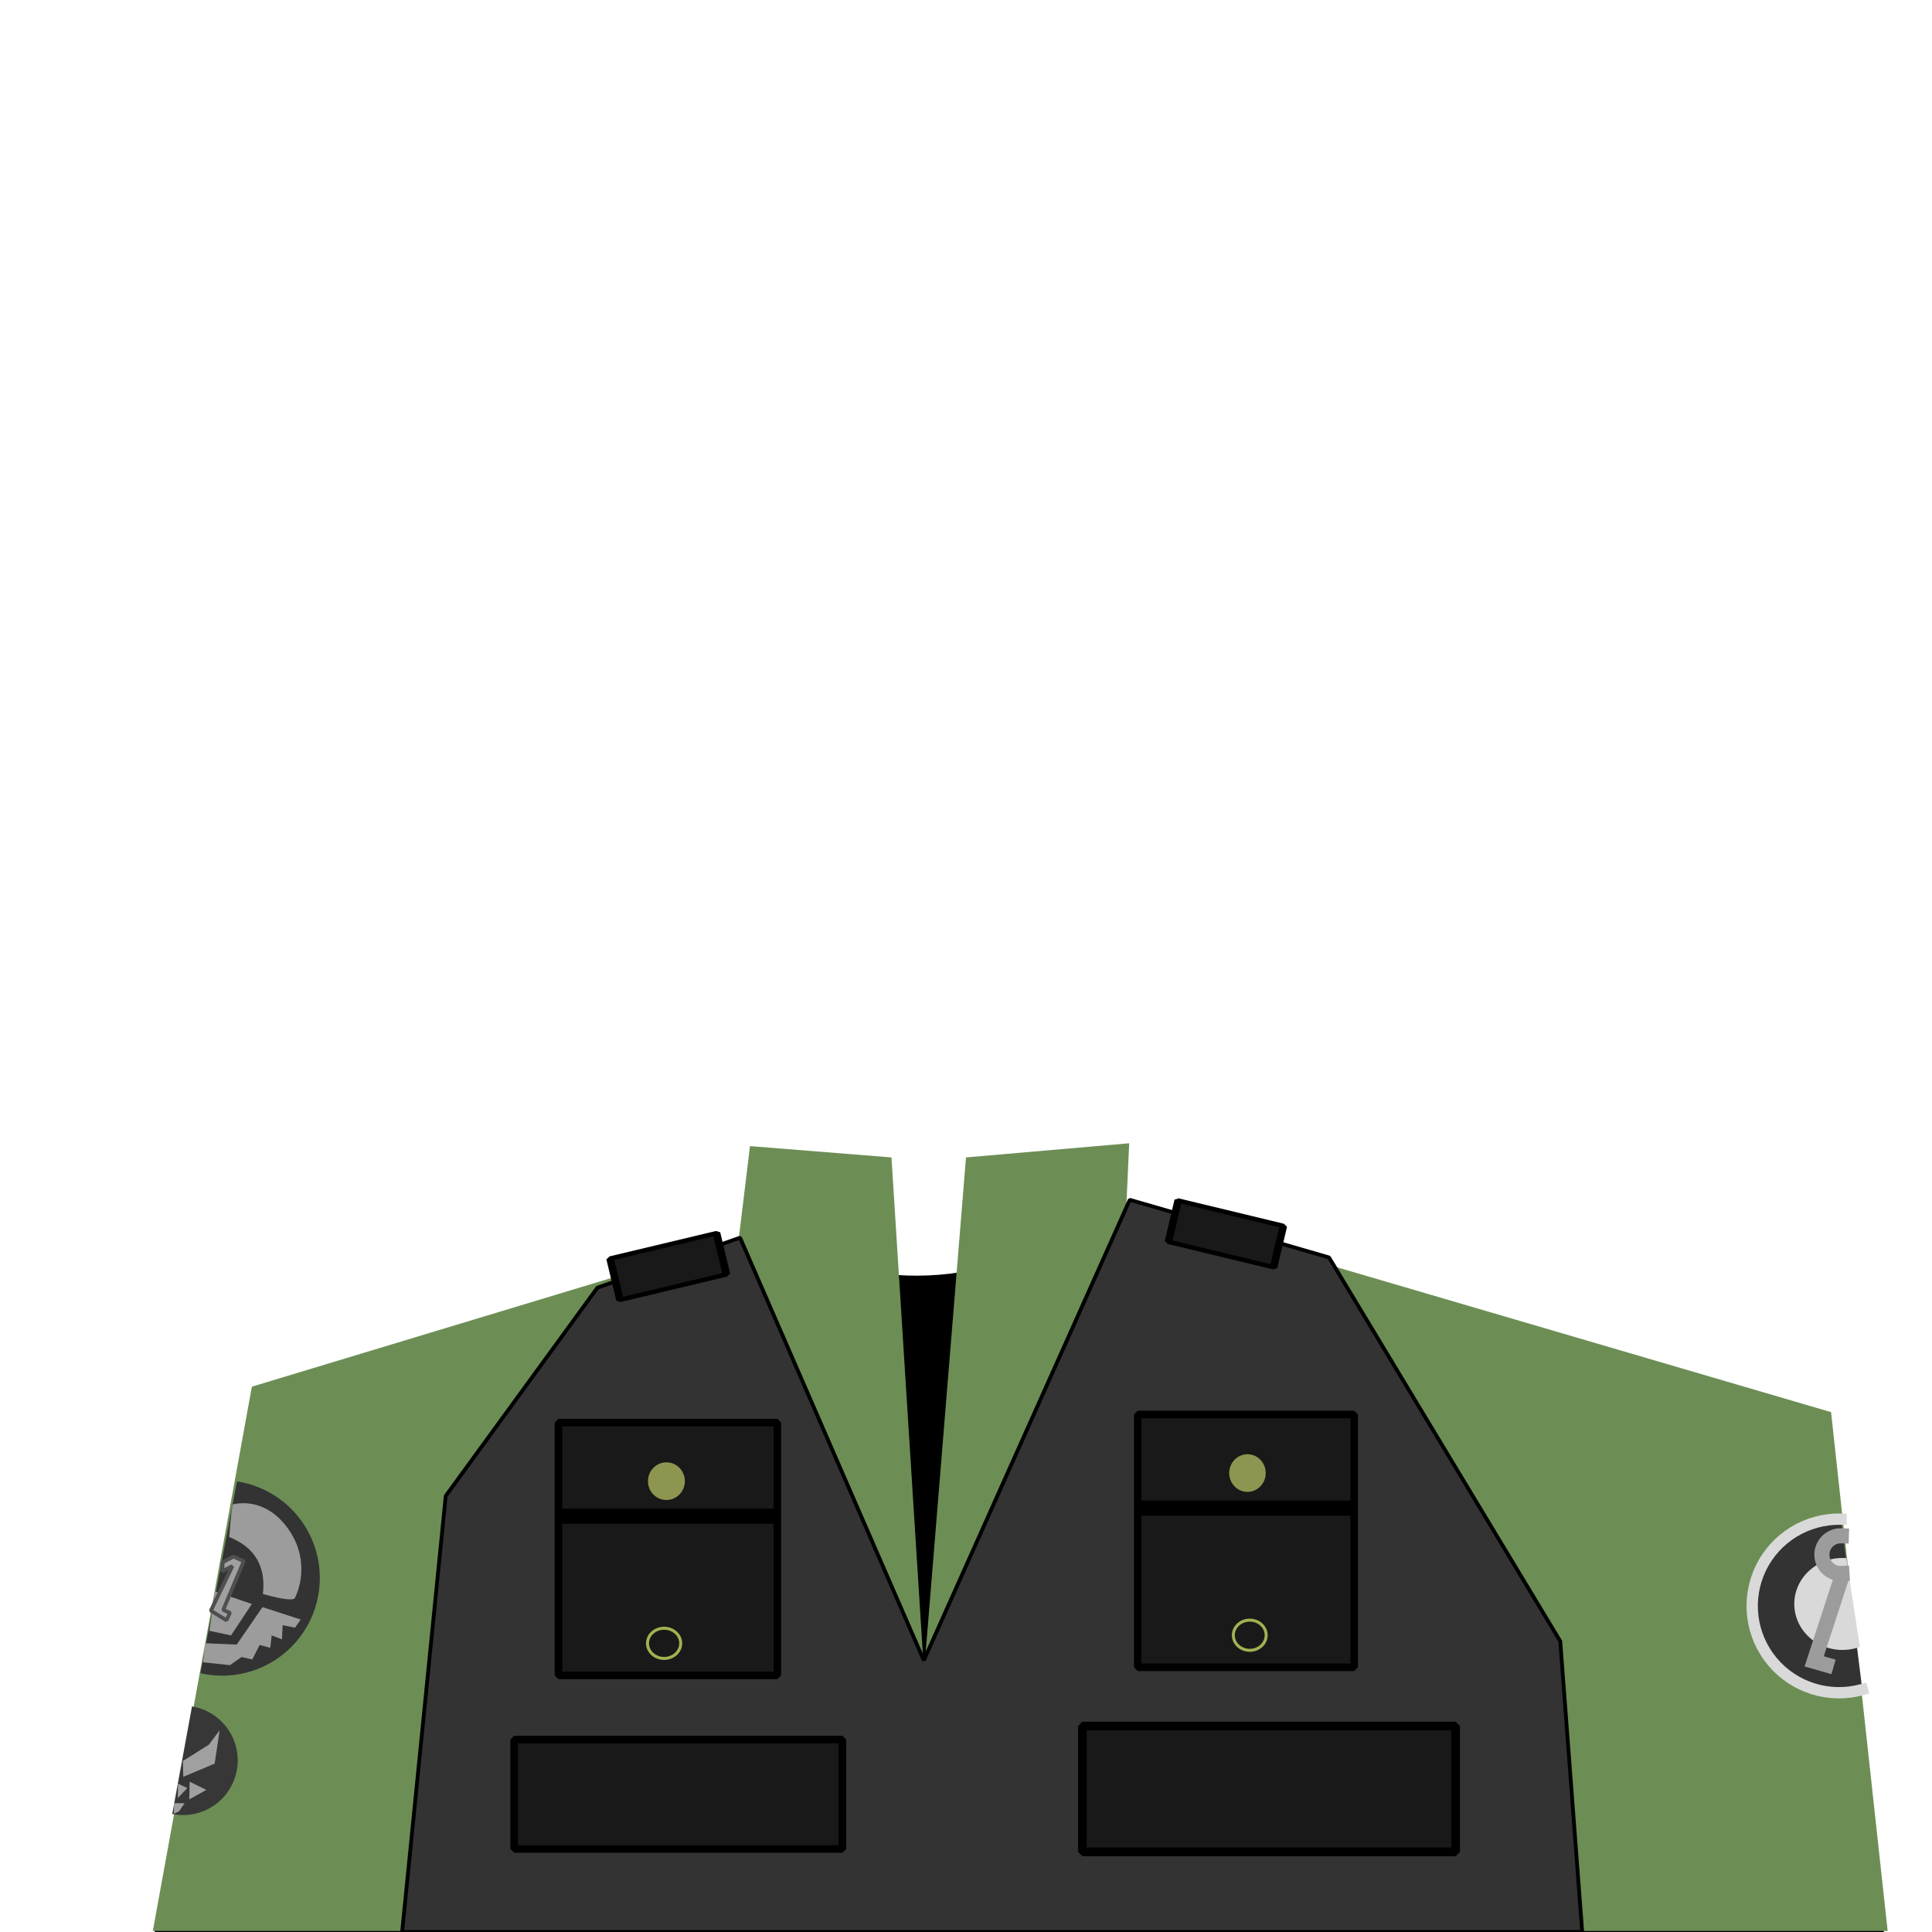 <?xml version="1.0" standalone="no"?>
<!DOCTYPE svg PUBLIC "-//W3C//DTD SVG 20010904//EN" "http://www.w3.org/TR/2001/REC-SVG-20010904/DTD/svg10.dtd">
<!-- Created using Krita: https://krita.org -->
<svg xmlns="http://www.w3.org/2000/svg" 
    xmlns:xlink="http://www.w3.org/1999/xlink"
    xmlns:krita="http://krita.org/namespaces/svg/krita"
    xmlns:sodipodi="http://sodipodi.sourceforge.net/DTD/sodipodi-0.dtd"
    width="512pt"
    height="512pt"
    viewBox="0 0 512 512">
<defs/>
<path id="shape0" transform="translate(39, 321.062)" fill="#000000" fill-rule="evenodd" stroke-opacity="0" stroke="#000000" stroke-width="0" stroke-linecap="square" stroke-linejoin="bevel" d="M255.562 0L444.75 54.938L461.25 199.688L0 201.188L29.25 49.688L164.25 8.625C189.463 17.07 214.727 25.402 255.562 0Z" sodipodi:nodetypes="ccccccc"/><path id="shape01" transform="translate(40.5, 302.98)" fill="#6c8e55" fill-rule="evenodd" stroke-opacity="0" stroke="#000000" stroke-width="0" stroke-linecap="square" stroke-linejoin="bevel" d="M158.25 0.75L195.75 3.75L204.375 140.25L215.5 3.75L258.75 0L258 16.5L444.75 71.25C449.75 117.083 454.75 162.917 459.75 208.75L0 208.75L26.25 64.5L155.25 25.5Z" sodipodi:nodetypes="cccccccccccc"/><path id="shape2" transform="translate(242.625, 443.625)" fill="none" stroke="#000000" stroke-width="5" stroke-linecap="square" stroke-linejoin="miter" stroke-miterlimit="2" d="M1.875 0L0 68.375" sodipodi:nodetypes="cc"/><path id="shape4" transform="translate(106.562, 317.958)" fill="#333333" fill-rule="evenodd" stroke="#000000" stroke-width="1" stroke-linecap="square" stroke-linejoin="bevel" d="M0 194.042L11.563 78.48L51.75 23.292L89.563 10.042L138.256 122.052L192.833 0L245.643 15.28L306.926 116.984L312.74 194.042Z" sodipodi:nodetypes="cccccccccc"/><path id="shape1" transform="matrix(1.126 0 0 1.126 53.112 392.581)" sodipodi:type="arc" sodipodi:rx="23" sodipodi:ry="23" sodipodi:cx="5.10855297753819" sodipodi:cy="22.7313561082318" sodipodi:start="4.86537903248758" sodipodi:end="1.79477534504029" sodipodi:open="true" d="M0 45.157C8.202 47.025 16.769 44.267 22.341 37.965C27.912 31.663 29.598 22.821 26.738 14.911C23.878 7 16.927 1.282 8.614 0" fill="#333333" fill-rule="evenodd" stroke="none" stroke-width="4" stroke-linecap="square" stroke-linejoin="bevel"/><path id="shape3" transform="translate(45.643, 452.213)" sodipodi:type="arc" sodipodi:rx="14.5" sodipodi:ry="14.5" sodipodi:cx="2.85708528447051" sodipodi:cy="14.3027121415381" sodipodi:start="4.87753755461378" sodipodi:end="1.76913450829329" sodipodi:open="true" d="M0 28.518C5.135 29.55 10.428 27.733 13.845 23.764C17.263 19.795 18.274 14.291 16.491 9.366C14.708 4.441 10.407 0.861 5.241 1.77636e-15" fill="#373737" fill-rule="evenodd"/><g id="group0" transform="translate(464.347, 402.597)" fill="none">
  <path id="shape02" sodipodi:type="arc" sodipodi:rx="23" sodipodi:ry="23" sodipodi:cx="23.0002773618728" sodipodi:cy="23.000037244039" sodipodi:start="1.29877926596371" sodipodi:end="4.73626705785724" sodipodi:open="true" d="M23.549 0.007C14.519 -0.209 6.198 4.881 2.278 13.02C-1.641 21.158 -0.434 30.837 5.364 37.764C11.163 44.69 20.479 47.581 29.18 45.154" fill="#333333" fill-rule="evenodd" stroke="#d9d9d9" stroke-width="3" stroke-linecap="square" stroke-linejoin="bevel"/>
  <path id="shape5" transform="matrix(1.161 0 0 1.161 11.153 10.278)" sodipodi:type="arc" sodipodi:rx="11" sodipodi:ry="10.5" sodipodi:cx="11.0002102654578" sodipodi:cy="10.5001702080206" sodipodi:start="1.20122238177471" sodipodi:end="4.79235265875798" sodipodi:open="true" d="M11.879 0.034C7.368 -0.311 3.097 2.016 1.113 5.898C-0.87 9.78 -0.161 14.426 2.902 17.606C5.964 20.786 10.754 21.852 14.974 20.291" fill="#d9d9d9" fill-rule="evenodd"/>
 </g><path id="shape6" transform="translate(482.812, 407)" sodipodi:type="arc" sodipodi:rx="5" sodipodi:ry="5" sodipodi:cx="5.00000087598143" sodipodi:cy="5.00001147518958" sodipodi:start="1.50580277646356" sodipodi:end="4.74526758711232" sodipodi:open="true" d="M5.164 0.003C3.321 -0.058 1.593 0.902 0.671 2.499C-0.252 4.096 -0.221 6.072 0.753 7.639C1.727 9.206 3.484 10.109 5.325 9.989" fill="none" stroke="#9c9c9c" stroke-width="4" stroke-linecap="square" stroke-linejoin="bevel"/><path id="shape7" transform="translate(480.776, 417.937)" fill="none" stroke="#9c9c9c" stroke-width="4" stroke-linecap="butt" stroke-linejoin="miter" stroke-miterlimit="2" d="M7.287 0L0 22.342L5.13 23.812" sodipodi:nodetypes="ccc"/><path id="shape8" transform="matrix(0.833 0 0 0.878 60.739 398.363)" fill="#9c9c9c" fill-rule="evenodd" d="M10.727 27.419C17.091 29.072 20.492 29.457 20.93 28.575C23.815 22.764 23.659 15.776 20.268 10.015C16.107 2.943 9.313 -1.195 1.245 0.306C0.989 0.138 0.574 3.44 0 10.211C8.149 13.297 11.725 19.033 10.727 27.419Z" sodipodi:nodetypes="cccccc"/><path id="shape9" transform="translate(55.5, 421.781)" fill="#9c9c9c" fill-rule="evenodd" d="M0 10.406L5.719 11.625L11.25 3.281L1.5 0Z" sodipodi:nodetypes="ccccc"/><path id="shape10" transform="translate(53.812, 425.906)" fill="#9c9c9c" fill-rule="evenodd" d="M15.75 0L25.875 3.281L24.375 5.438L21.094 4.781L20.906 8.531L18.188 7.5L17.812 10.781L15 10.031L13.031 13.875L10.219 13.219L7.125 15.375L0 14.625L0.562 9.562L8.906 9.938Z" sodipodi:nodetypes="ccccccccccccccc"/><path id="shape11" transform="translate(60.187, 413.906)" fill="#9c9c9c" fill-rule="evenodd" stroke="#333333" stroke-width="1" stroke-linecap="square" stroke-linejoin="miter" stroke-miterlimit="2" d="M1.688 0L0 0" sodipodi:nodetypes="cc"/><path id="shape12" transform="translate(55.875, 412.5)" fill="#a0a0a0" fill-rule="evenodd" stroke="#4f4f4f" stroke-width="1" stroke-linecap="square" stroke-linejoin="bevel" d="M3.141 1.5L6 0L8.719 1.219L3.281 14.156L5.062 14.906L4.125 16.875L0 14.344L5.719 2.531L3.023 3.891Z" sodipodi:nodetypes="cccccccccc"/><path id="shape13" transform="translate(48.453, 458.562)" fill="#a0a0a0" fill-rule="evenodd" stroke="none" stroke-width="1" stroke-linecap="square" stroke-linejoin="bevel" d="M9.75 0L6.875 3.812L0 8.125L0.125 12.312L8.438 8.812Z" sodipodi:nodetypes="cccccc"/><path id="shape14" transform="translate(50.156, 472.172)" fill="#a0a0a0" fill-rule="evenodd" stroke="none" stroke-width="1" stroke-linecap="square" stroke-linejoin="bevel" d="M0.109 0L4.531 2.172L0 4.688Z" sodipodi:nodetypes="cccc"/><path id="shape03" transform="matrix(1 0 0 1.161 47.122 472.687)" fill="#a0a0a0" fill-rule="evenodd" stroke-opacity="0" stroke="#000000" stroke-width="0" stroke-linecap="square" stroke-linejoin="bevel" d="M0.063 0L2.516 1.016L0 3.281Z" sodipodi:nodetypes="cccc"/><path id="shape04" transform="matrix(2.05814635220345e-16 0.742 -0.598 1.65963358226806e-16 48.927 477.86)" fill="#a0a0a0" fill-rule="evenodd" stroke-opacity="0" stroke="#000000" stroke-width="0" stroke-linecap="square" stroke-linejoin="bevel" d="M0 0L2.918 2.485L3.792 4.769L0.02 4.685Z" sodipodi:nodetypes="ccccc"/><rect id="shape15" transform="translate(136.25, 461)" fill="#191919" fill-rule="evenodd" stroke="#000000" stroke-width="2" stroke-linecap="square" stroke-linejoin="bevel" width="87" height="29"/><rect id="shape16" transform="matrix(0.973 -0.232 0.138 0.576 161.675 333.528)" fill="#191919" fill-rule="evenodd" stroke="#000000" stroke-width="2" stroke-linecap="square" stroke-linejoin="bevel" width="29" height="19"/><g id="group1" transform="translate(148, 377)" fill="none">
  <rect id="shape17" fill="#191919" fill-rule="evenodd" stroke="#000000" stroke-width="2" stroke-linecap="square" stroke-linejoin="bevel" width="58" height="67"/>
  <ellipse id="shape18" transform="matrix(0.889 0 0 0.832 23.719 10.531)" rx="5.5" ry="6" cx="5.5" cy="6" fill="#8e9550" fill-rule="evenodd"/>
  <ellipse id="shape19" transform="matrix(0.8 0 0 0.8 23.594 54.5)" rx="5.5" ry="5" cx="5.5" cy="5" fill="none" stroke="#a3b051" stroke-width="1" stroke-linecap="square" stroke-linejoin="bevel"/>
  <path id="shape20" transform="matrix(0.971 0 0 1 1.562 24.812)" fill="none" stroke="#000000" stroke-width="4" stroke-linecap="square" stroke-linejoin="miter" stroke-miterlimit="2" d="M0 0L57.011 0" sodipodi:nodetypes="cc"/>
 </g><rect id="shape05" transform="matrix(-1.137 0 0 1.15 385.759 457.414)" fill="#191919" fill-rule="evenodd" stroke="#000000" stroke-width="2" stroke-linecap="square" stroke-linejoin="bevel" width="87" height="29"/><rect id="shape110" transform="matrix(-0.962 -0.232 -0.136 0.576 340.113 324.88)" fill="#191919" fill-rule="evenodd" stroke="#000000" stroke-width="2" stroke-linecap="square" stroke-linejoin="bevel" width="29" height="19"/><g id="group01" transform="matrix(-0.989 0 0 1 358.885 374.852)" fill="none">
  <rect id="shape21" fill="#191919" fill-rule="evenodd" stroke="#000000" stroke-width="2" stroke-linecap="square" stroke-linejoin="bevel" width="58" height="67"/>
  <ellipse id="shape31" transform="matrix(0.889 0 0 0.832 23.719 10.531)" rx="5.5" ry="6" cx="5.5" cy="6" fill="#8e9550" fill-rule="evenodd" stroke-opacity="0" stroke="#000000" stroke-width="0" stroke-linecap="square" stroke-linejoin="bevel"/>
  <ellipse id="shape41" transform="matrix(0.8 0 0 0.8 23.594 54.5)" rx="5.5" ry="5" cx="5.5" cy="5" fill="none" stroke="#a3b051" stroke-width="1" stroke-linecap="square" stroke-linejoin="bevel"/>
  <path id="shape51" transform="matrix(0.971 0 0 1 1.562 24.812)" fill="none" stroke="#000000" stroke-width="4" stroke-linecap="square" stroke-linejoin="miter" stroke-miterlimit="2" d="M0 0L57.011 0" sodipodi:nodetypes="cc"/>
 </g>
</svg>
